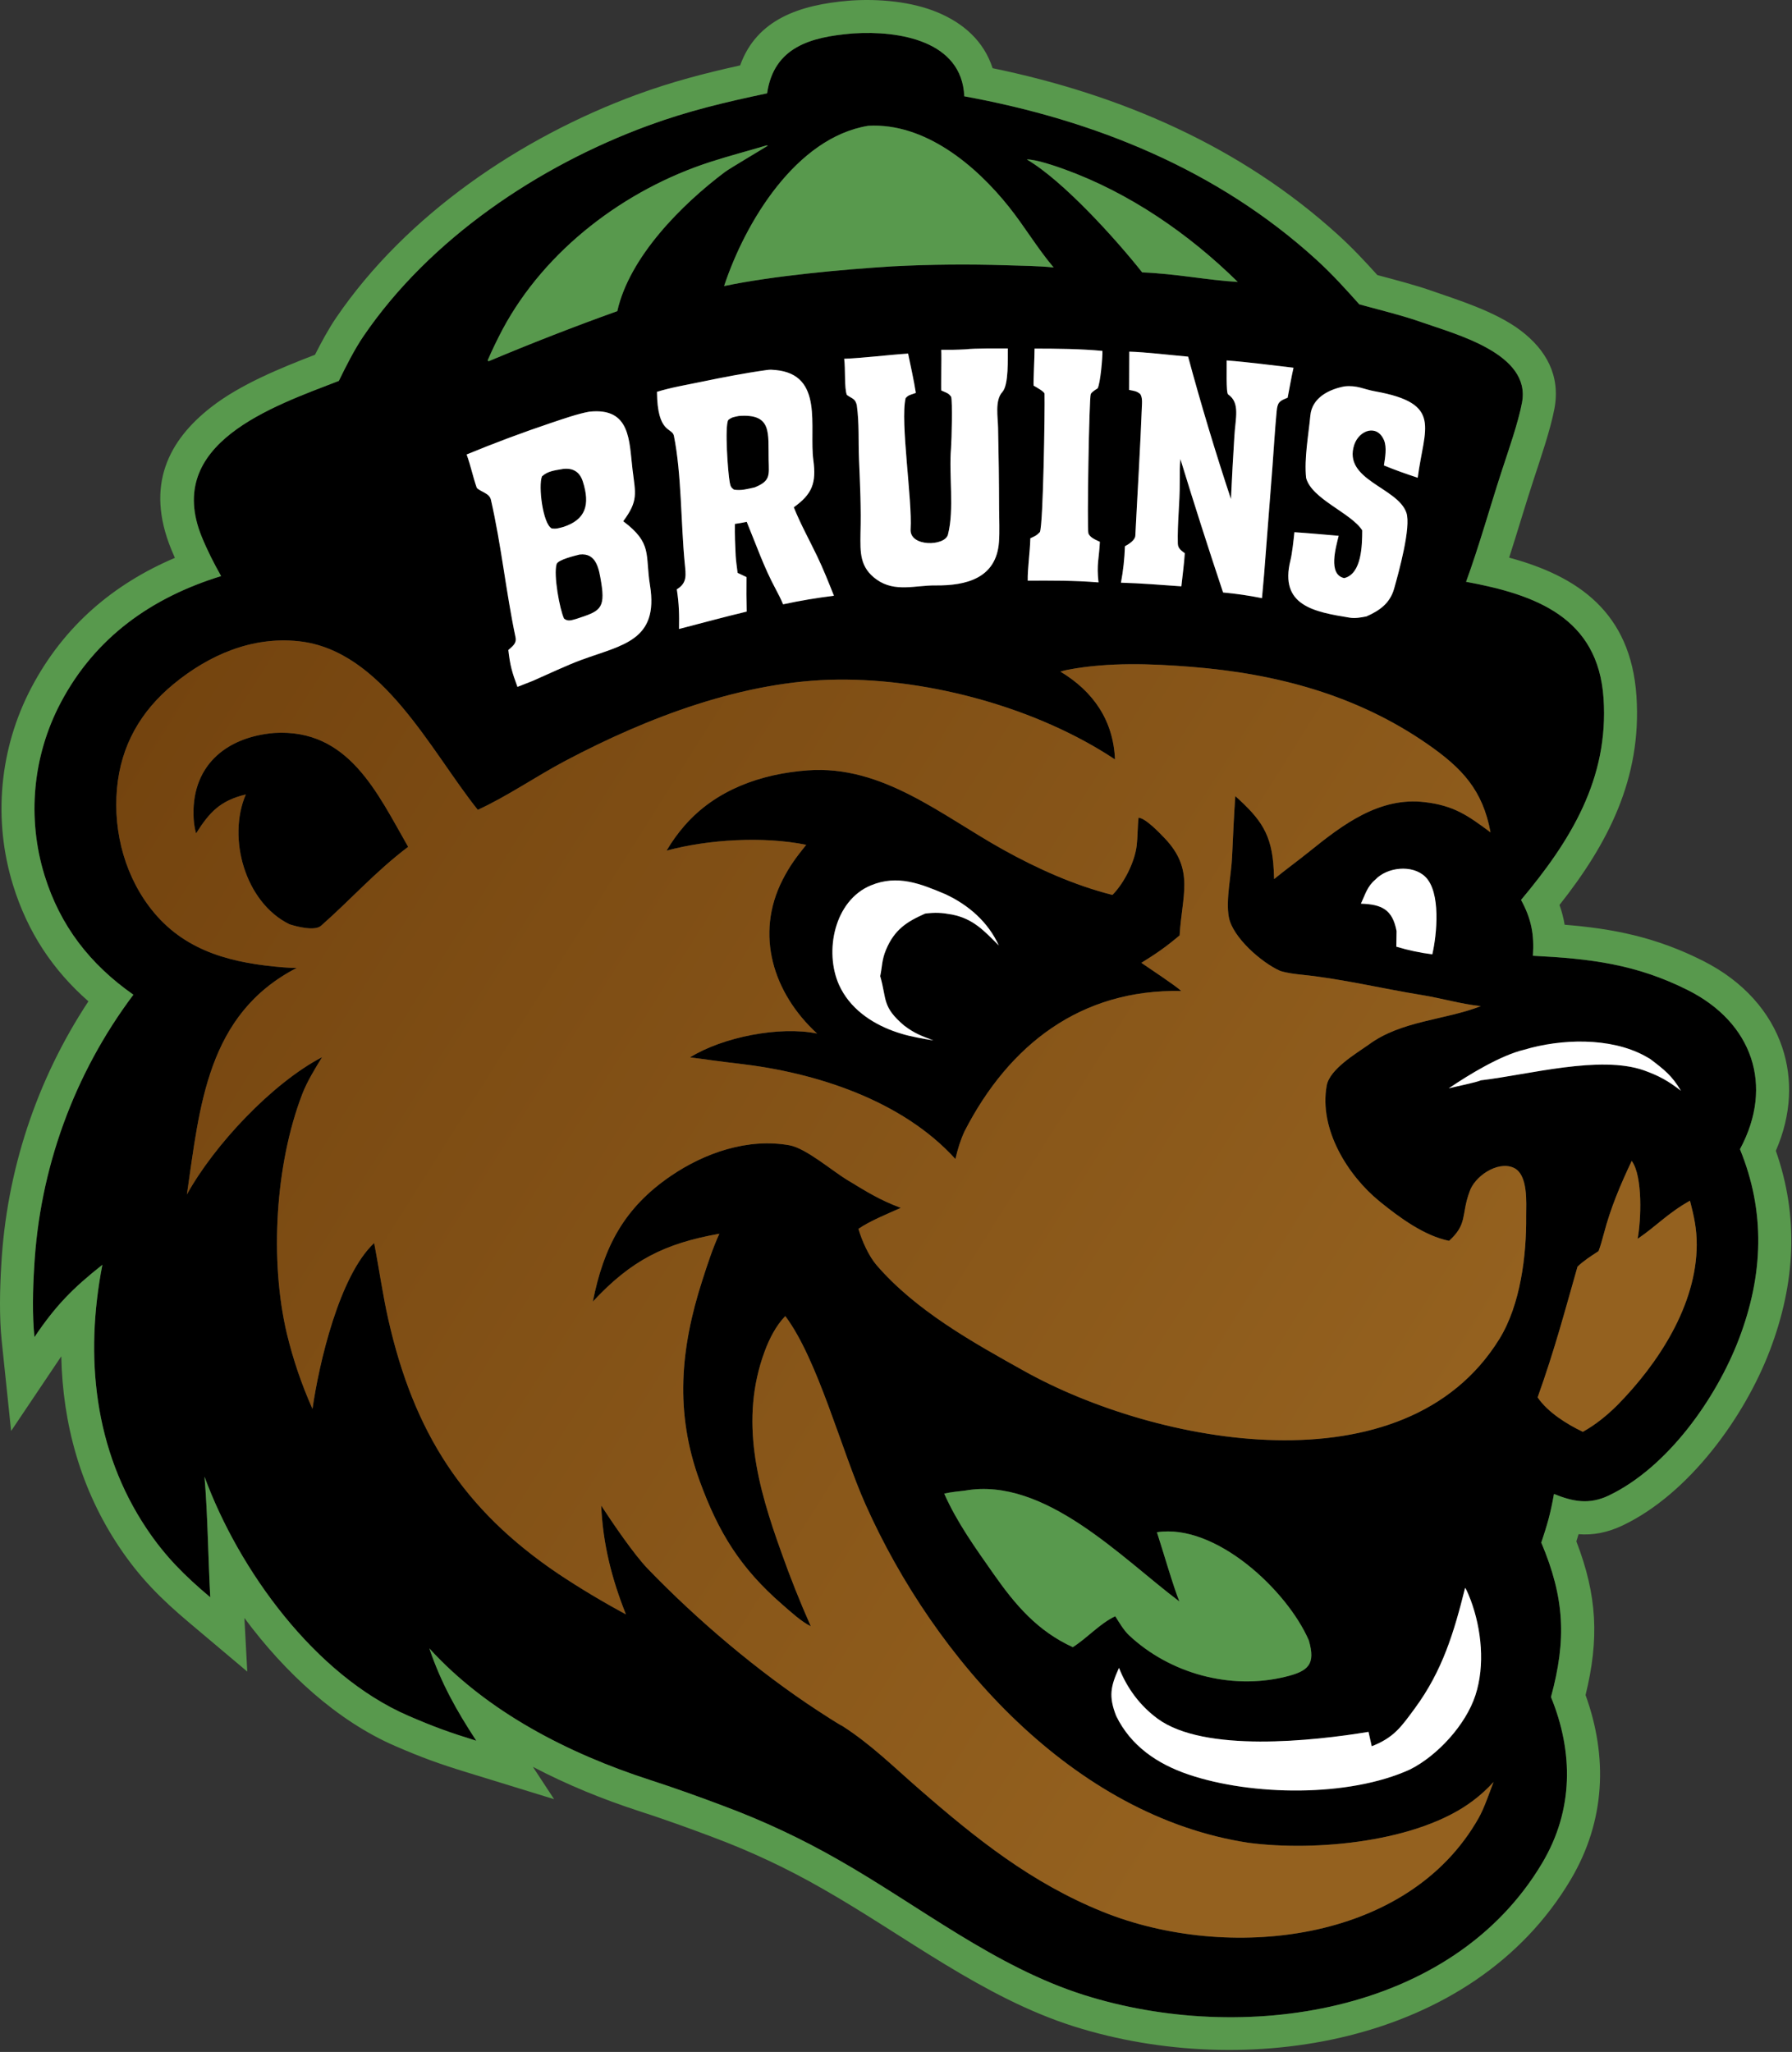 <?xml version="1.0" encoding="UTF-8" standalone="no"?>
<!DOCTYPE svg PUBLIC "-//W3C//DTD SVG 1.1//EN" "http://www.w3.org/Graphics/SVG/1.1/DTD/svg11.dtd">
<svg width="100%" height="100%" viewBox="0 0 815 933" version="1.1" xmlns="http://www.w3.org/2000/svg" xmlns:xlink="http://www.w3.org/1999/xlink" xml:space="preserve" xmlns:serif="http://www.serif.com/" style="fill-rule:evenodd;clip-rule:evenodd;stroke-linejoin:round;stroke-miterlimit:2;">
    <rect x="0" y="0" width="815" height="933" fill="#333333" stroke="none"/>
    <g transform="matrix(1,0,0,1,-96.469,-43.947)">
        <path d="M483.807,59.211C484.174,59.179 484.542,59.151 484.909,59.128C505.062,57.869 533.947,62.32 535.023,87.731C594.149,98.524 650.124,121.04 695.069,161.958C702.318,168.558 708.161,175.05 714.689,182.332C723.852,184.851 734.165,187.331 743.25,190.537C758.756,196.01 792.79,204.783 788.692,226.923C787.046,235.815 782.58,248.568 779.641,257.539C774.14,274.331 769.289,291.931 763.238,308.482C795.02,314.327 823.286,324.733 825.759,361.462C828.225,398.074 810.718,426.326 788.239,453.127C792.922,461.723 794.284,468.845 793.629,478.523C819.473,479.815 840.515,482.264 864.224,494.21C893.269,508.844 903.499,537.358 887.801,566.48C899.466,594.925 898.451,623.572 887.391,652.612C877.046,679.775 854.929,711.105 828.194,723.907C819.288,728.172 811.906,726.746 803.215,723.229C801.651,732.049 800.246,736.958 797.446,745.345C808.098,770.595 808.95,789.448 801.855,815.564C812.071,840.557 812.203,866.896 797.895,890.98C756.637,960.431 660.985,973.591 589.599,951.082C548.941,938.262 514.474,910.411 477.732,889.543C461.091,880.011 443.699,871.855 425.729,865.156C414.61,860.95 403.172,856.863 391.851,853.19C355.043,841.25 318.086,822.399 291.722,793.429C297.059,809.157 304.087,821.71 313.09,835.43C300.947,831.694 293.617,829.039 282.025,824.008C239.816,805.688 205.116,757.94 189.477,715.355C190.911,732.143 191.167,752.959 192.093,770.199C180.549,760.474 171.76,751.814 163.282,739.191C139.154,703.265 134.969,660.563 143.028,619.027C129.558,629.659 121.7,637.68 112.147,651.894C111.115,642.008 111.404,630.263 112.005,620.386C114.398,575.439 130.108,532.22 157.137,496.229C137.477,482.443 123.873,465.025 116.731,441.972C108.676,415.875 111.315,387.648 124.061,363.493C139.765,333.732 165.458,315.605 197.039,305.891C193.776,300.15 190.713,294.113 188.223,288.003C170.869,245.427 220.6,228.739 250.575,217.139C253.687,210.742 257.703,202.787 261.74,196.866C291.979,152.513 341.294,119.438 391.15,101.091C409.416,94.369 426.662,90.327 445.349,86.381C448.425,65.249 465.348,60.789 483.807,59.211ZM479.617,828.753C492.742,837.192 502.811,847.263 514.531,857.432C540.552,880.09 565.704,900.191 598.138,913.261C654.325,935.904 736.636,927.842 768.998,870.495C771.481,866.094 773.853,859.065 775.737,854.195C772.94,857.277 769.859,860.09 766.536,862.596C741.718,881.519 694.8,885.848 664.361,881.846C584.628,869.796 521.451,798.258 490.114,728.023C479.155,703.46 468.376,661.971 453.613,642.347C449.383,646.709 446.353,652.693 444.257,658.352C432.652,689.694 441.043,719.849 451.829,749.778C455.852,761.151 460.32,772.362 465.221,783.385C460.955,781.337 455.991,776.738 452.337,773.568C433.126,756.904 423.214,740.712 414.67,717.298C403.318,686.192 405.872,657.159 415.853,626.191C418.063,619.337 420.59,611.468 423.638,604.905C398.544,609.366 383.449,617.108 366.088,635.758C371.003,611.11 380.115,593.245 401.575,578.62C417.023,568.092 436.651,561.313 455.513,564.689C463.005,566.03 474.803,576.231 481.798,580.456C490.606,585.777 496.215,589.413 506.141,593.152C500.488,595.673 491.788,599.237 486.89,602.692C488.388,607.857 491.512,614.994 495.139,619.196C512.929,639.808 538.556,654.12 562.448,667.425C622.35,700.784 735.282,722.557 778.399,652.736C787.967,637.243 790.762,614.742 790.565,596.853C790.556,590.963 791.63,577.742 784.676,574.826C777.362,571.759 766.889,578.943 764.714,586.083C760.96,596.424 764.017,600.381 755.51,608.141C744.234,605.859 732.952,597.555 724.013,590.3C709.287,578.346 696.25,557.231 699.859,537.516C701.224,530.053 713.173,523.02 718.845,519.006C733.658,507.993 753.476,507.826 769.948,501.428C760.772,500.443 752.17,497.844 743.183,496.388C725.044,493.449 707.04,489.061 688.783,487.161C685.5,486.82 681.839,486.417 678.641,485.377C670.319,481.687 657.052,470.182 655.338,460.943C653.874,453.053 656.513,441.506 656.825,433.38C657.279,424.087 657.615,415.171 658.28,405.914C669.818,416.329 674.932,423.055 675.756,439.373C675.826,440.794 675.886,442.216 675.937,443.639C681.222,439.33 686.798,435.294 691.986,431.111C707.17,418.867 723.852,406.187 744.494,408.67C757.742,410.263 763.932,414.652 774.36,422.409C770.822,403.2 761.472,393.231 745.7,382.283C713.54,359.959 676.879,350.219 638.268,347.159C619.68,345.686 600.936,344.995 582.372,348.421C581.148,348.643 579.94,348.945 578.757,349.326C593.739,358.336 602.832,371.541 603.564,389.252C568.455,365.91 519.654,352.576 477.697,352.951C434.861,353.334 391.088,370.08 353.666,389.839C340.504,396.788 327.153,406.044 313.766,412.162C292.245,385.253 270.337,339.586 232.318,335.502C211.145,333.227 191.554,341.723 175.463,354.944C160.385,367.332 151.421,382.996 149.67,402.568C147.872,422.665 153.624,443.585 166.67,459.082C181.805,477.06 202.916,481.97 225.4,483.786C227.394,483.95 229.393,484.042 231.393,484.062C190.563,505.138 187.339,547.001 181.469,587.068C193.933,564.487 220.248,536.479 242.956,524.615C239.805,529.717 236.098,535.795 233.966,541.329C221.59,573.455 219.061,617.231 226.949,650.397C229.773,662.112 233.667,673.542 238.582,684.544C241.588,663.719 250.809,623.916 266.633,609.137C268.864,620.626 270.557,632.818 273.1,644.019C284.679,695.027 306.899,730.228 350.466,759.596C360.4,766.191 370.634,772.323 381.134,777.974C374.703,761.847 370.646,745.963 369.898,728.513C374.865,736.094 384.706,750.656 391.12,757.294C413.728,780.695 441.143,803.968 468.502,821.838C470.303,823.015 478.013,828.043 479.617,828.753ZM463.856,394.214C497.807,391.731 524.583,414.632 552.623,430.231C568.151,438.869 585.149,446.518 602.404,450.856C607.745,445.462 612.576,435.859 613.449,428.314C613.907,424.354 613.808,419.898 614.272,415.74C617.481,415.922 624.029,422.824 626.229,425.142C639.889,439.528 633.972,451.179 632.962,469.258C626.715,474.511 622.383,477.525 615.554,481.731C619.458,484.46 630.968,491.965 633.699,494.538C588.046,493.602 555.363,518.939 535.131,558.35C533.169,562.627 532.064,566.382 530.987,570.923C506.704,544.177 467.391,531.557 432.39,527.572C425.035,526.735 417.637,525.683 410.295,524.708C425.271,515.437 451.039,510.414 468.065,513.88C448.046,495.473 439.77,468.845 452.32,444.131C455.62,437.633 458.636,433.668 463.134,428.069C443.657,424.112 418.597,425.599 399.635,430.715C401.975,426.711 404.682,422.934 407.722,419.431C421.971,403.006 442.653,395.76 463.856,394.214ZM506.113,513.863C510.776,515.337 516.132,516.189 520.978,517.021C515.283,514.838 512.498,513.892 507.692,510.271C497.549,501.685 499.827,498.365 496.791,487.787C497.745,483.226 497.481,480.416 499.448,475.742C503.293,466.607 508.824,463.065 517.208,459.347C521.921,458.747 524.835,458.931 529.516,459.791C539.203,461.732 544.066,467.214 550.72,473.84C545.883,463.167 536.862,455.319 526.31,450.473C515.075,445.743 504.662,441.499 492.526,446.522C475.911,453.399 471.247,476.571 478.075,491.789C482.806,502.216 492.337,508.925 502.764,512.752C503.87,513.154 504.986,513.525 506.113,513.863ZM221.199,377.21C254.868,375.194 267.848,404.103 282.099,428.995C267.159,440.274 256.321,452.685 242.47,464.891C239.658,467.369 231.585,465.327 228.103,464.191C207.967,454.317 199.737,425.037 208.25,405.187C196.578,407.989 191.771,413.23 185.642,422.887C185.072,420.78 184.709,418.744 184.567,416.572C183.008,392.781 198.676,379.114 221.199,377.21ZM563.448,116.443C579.936,126.069 603.856,152.553 615.944,167.8C631.388,168.401 645.411,171.321 659.406,172.14C637.176,150.256 610.194,131.678 580.753,120.985C576.838,119.563 567.532,116.337 563.448,116.443ZM535.439,202.788C531.811,202.986 528.178,203.056 524.545,202.998C524.757,206.737 524.364,220.191 524.573,221.492L525.257,221.792C527.193,222.66 527.941,222.763 529.063,224.403C529.684,226.613 529.313,243.418 528.987,247.787C527.956,260.005 530.549,275.56 527.593,287.018C526.204,292.404 510.084,292.677 510.618,284.597C511.474,271.643 505.832,235.667 508.339,224.991C509.565,223.6 510.268,223.562 511.999,222.949L512.621,222.725C512.746,222.682 512.871,222.64 512.997,222.597C512.018,216.363 510.714,210.84 509.476,204.712C500.196,205.325 489.355,206.726 480.392,207.074C481.039,211.366 480.38,220.58 481.634,223.526C484.084,225.309 485.383,225.097 486.13,228.11C487.305,236.562 486.787,244.321 487.138,252.699C487.612,263.991 488.158,275.248 487.814,286.534C487.716,295.164 487.4,301.978 495.262,307.531C503.536,313.375 512.858,310.033 521.907,310.131C535.85,310.281 549.632,306.93 550.807,290.324C551.15,285.475 550.88,280.31 550.86,275.376C550.834,263.068 550.679,250.76 550.395,238.455C550.319,233.532 548.859,225.995 552.34,222.183C555.33,218.909 554.734,206.701 554.824,202.376C549.415,202.41 540.645,202.248 535.439,202.788ZM762.796,765.911C757.783,786.019 752.542,803.584 739.958,820.674C733.731,829.129 730.437,834.012 720.33,837.946L718.868,831.398C693.836,835.536 644.109,840.986 622.925,825.387C614.935,819.503 609.006,811.518 605.388,802.292C601.583,810.676 600.588,815.254 604.134,824.218C610.75,837.71 622.642,845.938 637.037,850.809C665.631,860.484 709.772,861.252 737.74,848.501C750.361,842.152 763.126,828.118 767.494,814.741C771.942,801.116 770.258,784.72 765.372,771.565C764.968,770.479 763.45,766.603 762.796,765.911ZM838.57,571.791C833.356,582.82 828.975,593.148 825.88,604.948C825.255,607.329 824.355,610.575 823.481,612.83C819.936,615.147 817.038,616.952 813.926,619.857C807.728,641.596 803.495,657.671 795.787,679.31C800.283,686.033 809.166,691.569 816.345,694.972C822.135,691.755 827.276,687.562 831.98,682.908C850.582,664.05 868.046,637.414 868.143,609.975C868.169,602.649 866.889,596.896 865.072,589.893C854.952,595.544 849.917,601.344 841.26,607.219C842.822,598.995 843.717,578.824 838.57,571.791ZM491.368,101.138C458.597,106.485 435.436,144.859 425.786,174.013C447.976,169.348 479.619,166.472 502.376,165.052C519.626,164.164 536.906,164.001 554.169,164.562C560.821,164.758 569.191,164.853 575.658,165.562C568.071,156.568 562.556,147.076 555.397,138.086C540.208,119.014 517.08,99.718 491.368,101.138ZM445.282,212.178C435.14,213.581 425.212,215.53 415.189,217.599C408.74,218.931 401.494,220.162 395.251,222.108C395.448,241.271 402.171,238.238 402.956,242.101C406.443,259.257 406.131,282.066 407.875,299.981C408.403,305.398 409.117,308.974 404.281,311.906C405.296,318.507 405.41,323.239 405.285,329.939C415.376,327.331 425.969,324.427 436.055,322.034C435.937,316.803 435.909,311.569 435.972,306.337L431.932,304.419C431.643,302.023 431.183,298.977 431.048,296.624C430.8,291.599 430.618,287.229 430.69,282.17C432.423,281.887 434.386,281.615 436.08,281.226C440.356,291.572 443.928,301.957 449.272,311.833C450.379,313.88 451.757,316.582 452.61,318.725C460.259,317.083 467.977,315.783 475.741,314.828C473.362,308.847 470.985,302.852 468.206,297.045C464.594,289.497 460.609,282.374 457.488,274.594C465.911,268.586 467.782,263.509 466.391,253.214C464.361,238.187 471.335,214.33 449.248,212.196C447.759,212.05 446.731,211.968 445.282,212.178ZM432.433,233.091C447.799,231.888 445.767,240.965 446.037,252.958C446.198,260.109 446.952,262.586 439.752,265.541C436.547,266.249 433.457,267.148 430.237,266.552C428.969,265.609 428.712,265.139 428.365,263.325C427.519,258.904 426.011,237.748 427.685,234.909C429.382,233.559 430.233,233.572 432.433,233.091ZM566.983,202.443C567.013,206.027 566.387,217.625 566.559,219.289C567.854,220.037 571.5,222.049 571.523,222.988C571.71,230.52 570.929,282.275 569.418,285.869C567.813,287.546 567.219,287.674 565.059,288.706C564.923,294.844 563.761,302.58 563.875,307.964C575.008,307.933 584.953,307.844 596.069,308.759C595.129,300.281 596.321,298.14 596.697,290.301C594.886,289.402 592.161,288.453 591.463,286.391C590.802,284.44 591.797,224.604 592.55,223.129C593.103,222.046 594.667,221.199 595.66,220.541C596.915,218.328 597.96,206.344 597.851,203.502C588.243,202.57 576.643,202.447 566.983,202.443ZM707.94,219.633C701.154,220.895 693.193,224.653 692.418,232.85C691.575,241.762 689.569,252.309 690.482,261.235C692.998,270.866 710.945,277.161 716.009,285.075C715.971,291.681 715.856,304.868 707.815,306.804C700.272,305.199 704.099,292.636 705.293,287.564C698.669,287.021 691.766,286.35 685.157,285.933C684.839,289.138 684.126,295.664 683.378,298.638C678.149,319.406 694.323,322.176 710.222,324.779C712.758,325.194 715.301,324.748 717.935,324.22C723.893,321.596 728.633,318.255 730.515,311.601C732.55,304.4 738.358,283.497 736.069,277.008C731.991,265.448 707.072,262.211 712.388,246.147C714.661,239.478 722.748,236.683 725.909,244.09C727.26,247.253 726.415,252.201 725.874,255.567C731.461,257.859 735.556,259.276 741.253,261.171C744.179,238.391 752.848,227.423 721.801,221.869C716.671,220.952 713.72,219.02 707.94,219.633ZM610.073,203.835L610.003,221.24C612.243,221.705 613.341,221.703 615.042,223.096C615.862,224.393 615.904,225.99 615.845,227.514C615.08,247.518 613.818,267.547 612.813,287.538C612.71,289.584 609.759,291.441 608.086,292.312C607.913,297.876 607.308,303.418 606.276,308.888C615.295,309.122 624.717,309.914 633.749,310.543C634.292,305.66 634.984,300.376 635.314,295.505C633.797,294.319 632.202,293.366 632.144,291.13C631.901,281.883 633.068,272.601 633.016,263.331C632.997,259.895 633.013,256.029 633.305,252.638C639.522,272.952 645.995,293.187 652.722,313.337C658.661,313.883 664.568,314.744 670.415,315.918L671.38,305.121L675.164,256.383C675.792,247.956 676.289,239.449 677.088,231.036C677.487,226.837 678.275,226.28 682.083,224.791C682.943,220.352 683.777,215.532 684.758,211.151C674.953,210.023 664.134,208.569 654.356,207.837C654.44,210.448 654.008,222.584 655.007,223.27C660.609,227.12 658.311,234.084 657.858,242.303C657.259,251.819 656.742,261.34 656.307,270.865C649.203,249.465 642.704,227.869 636.817,206.104C629.316,205.454 617.186,204.008 610.073,203.835ZM445.175,110.039C436.611,112.592 427.951,114.847 419.46,117.594C380.707,130.132 344.494,157.422 325.071,193.646C322.624,198.267 320.355,202.98 318.267,207.774L318.603,208.208L318.759,208.185C338.037,200.071 357.53,192.48 377.218,185.422C382.714,160.809 406.413,136.999 426.192,122.131C428.269,120.569 445.669,110.281 445.705,110.157L445.175,110.039ZM770.007,535.152C791.723,532.595 824.108,523.596 844.148,530.635C851.182,533.172 855.122,535.412 860.949,539.894C856.863,532.987 853.364,530.309 846.946,525.429C846.13,524.931 845.299,524.457 844.454,524.008C828.685,515.491 806.37,516.246 789.624,521.248C779.049,523.761 764.514,532.56 755.343,538.813C758.056,538.085 767.892,536.106 770.007,535.152ZM535.341,721.699C532.14,722.066 529.04,722.35 525.898,723.07C531.762,736.296 540.142,747.873 548.397,759.655C558.263,773.735 568.33,785.552 584.382,792.889C591.196,788.545 596.551,782.226 603.684,778.832C605.343,781.463 607.599,785.271 609.861,787.398C628.472,804.893 656.016,812.428 680.935,806.385C691.526,803.816 694.909,800.812 691.721,789.8C681.857,767.061 649.331,736.497 622.643,740.636C625.242,748.561 630.086,765.381 632.851,772.106C606.49,752.295 571.618,715.306 535.341,721.699ZM364.457,231.139C359.317,232.032 352.241,234.525 347.174,236.212C334.19,240.574 321.357,245.371 308.695,250.595C310.576,255.781 311.544,260.723 313.298,265.751C315.024,267.611 319.037,268.14 319.73,271.158C324.459,291.75 326.569,312.99 330.924,333.701C331.522,336.542 329.548,337.765 327.655,339.499C328.472,346.634 329.312,349.469 331.801,356.262L338.793,353.518C345.605,350.535 354.344,346.389 361.018,343.942C379.493,337.167 396.153,335.264 392.094,310.109C389.814,295.979 393.334,291.035 379.916,280.948C386.896,271.542 385.47,268.4 384.146,257.488C382.574,244.531 383.415,229.076 364.457,231.139ZM352.767,257.132C357.296,256.699 360.192,258.661 361.544,262.895C364.936,273.522 362.838,280.24 352.625,283.563C350.458,284.102 349.524,284.519 347.373,284.214C343.328,282.071 341.222,264.861 342.964,260.534C345.726,258 349.049,257.814 352.767,257.132ZM360.057,296.084C367.816,295.17 368.893,302.794 369.887,308.735C371.964,321.142 368.901,321.936 358.646,325.33C356.459,325.904 354.868,326.683 353.001,325.231C351.024,321.058 348.137,305.383 349.602,300.468C350.199,298.466 357.677,296.687 360.057,296.084ZM731.624,467.28L731.52,474.39C736.866,476.01 742.34,477.172 747.883,477.864C749.954,468.992 751.928,449.395 744.559,442.474C738.687,436.96 727.393,438.178 721.963,443.9C718.269,447.026 717.438,450.513 715.412,454.832C724.879,455.139 729.763,457.449 731.624,467.28Z"/>
        <path d="M479.617,828.753C478.013,828.043 470.303,823.015 468.502,821.838C441.143,803.968 413.728,780.695 391.12,757.294C384.706,750.656 374.865,736.094 369.898,728.513C370.646,745.963 374.703,761.847 381.134,777.974C370.634,772.323 360.4,766.191 350.466,759.596C306.899,730.228 284.679,695.027 273.1,644.019C270.557,632.818 268.864,620.626 266.633,609.137C250.809,623.916 241.588,663.719 238.582,684.544C233.667,673.542 229.773,662.112 226.949,650.397C219.061,617.231 221.59,573.455 233.966,541.329C236.098,535.795 239.805,529.717 242.956,524.615C220.248,536.479 193.933,564.487 181.469,587.068C187.339,547.001 190.563,505.138 231.393,484.062C229.393,484.042 227.394,483.95 225.4,483.786C202.916,481.97 181.805,477.06 166.67,459.082C153.624,443.585 147.872,422.665 149.67,402.568C151.421,382.996 160.385,367.332 175.463,354.944C191.554,341.723 211.145,333.227 232.318,335.502C270.337,339.586 292.245,385.253 313.766,412.162C327.153,406.044 340.504,396.788 353.666,389.839C391.088,370.08 434.861,353.334 477.697,352.951C519.654,352.576 568.455,365.91 603.564,389.252C602.832,371.541 593.739,358.336 578.757,349.326C579.94,348.945 581.148,348.643 582.372,348.421C600.936,344.995 619.68,345.686 638.268,347.159C676.879,350.219 713.54,359.959 745.7,382.283C761.472,393.231 770.822,403.2 774.36,422.409C763.932,414.652 757.742,410.263 744.494,408.67C723.852,406.187 707.17,418.867 691.986,431.111C686.798,435.294 681.222,439.33 675.937,443.639C675.886,442.216 675.826,440.794 675.756,439.373C674.932,423.055 669.818,416.329 658.28,405.914C657.615,415.171 657.279,424.087 656.825,433.38C656.513,441.506 653.874,453.053 655.338,460.943C657.052,470.182 670.319,481.687 678.641,485.377C681.839,486.417 685.5,486.82 688.783,487.161C707.04,489.061 725.044,493.449 743.183,496.388C752.17,497.844 760.772,500.443 769.948,501.428C753.476,507.826 733.658,507.993 718.845,519.006C713.173,523.02 701.224,530.053 699.859,537.516C696.25,557.231 709.287,578.346 724.013,590.3C732.952,597.555 744.234,605.859 755.51,608.141C764.017,600.381 760.96,596.424 764.714,586.083C766.889,578.943 777.362,571.759 784.676,574.826C791.63,577.742 790.556,590.963 790.565,596.853C790.762,614.742 787.967,637.243 778.399,652.736C735.282,722.557 622.35,700.784 562.448,667.425C538.556,654.12 512.929,639.808 495.139,619.196C491.512,614.994 488.388,607.857 486.89,602.692C491.788,599.237 500.488,595.673 506.141,593.152C496.215,589.413 490.606,585.777 481.798,580.456C474.803,576.231 463.005,566.03 455.513,564.689C436.651,561.313 417.023,568.092 401.575,578.62C380.115,593.245 371.003,611.11 366.088,635.758C383.449,617.108 398.544,609.366 423.638,604.905C420.59,611.468 418.063,619.337 415.853,626.191C405.872,657.159 403.318,686.192 414.67,717.298C423.214,740.712 433.126,756.904 452.337,773.568C455.991,776.738 460.955,781.337 465.221,783.385C460.32,772.362 455.852,761.151 451.829,749.778C441.043,719.849 432.652,689.694 444.257,658.352C446.353,652.693 449.383,646.709 453.613,642.347C468.376,661.971 479.155,703.46 490.114,728.023C521.451,798.258 584.628,869.796 664.361,881.846C694.8,885.848 741.718,881.519 766.536,862.596C769.859,860.09 772.94,857.277 775.737,854.195C773.853,859.065 771.481,866.094 768.998,870.495C736.636,927.842 654.325,935.904 598.138,913.261C565.704,900.191 540.552,880.09 514.531,857.432C502.811,847.263 492.742,837.192 479.617,828.753ZM221.199,377.21C198.676,379.114 183.008,392.781 184.567,416.572C184.709,418.744 185.072,420.78 185.642,422.887C191.771,413.23 196.578,407.989 208.25,405.187C199.737,425.037 207.967,454.317 228.103,464.191C231.585,465.327 239.658,467.369 242.47,464.891C256.321,452.685 267.159,440.274 282.099,428.995C267.848,404.103 254.868,375.194 221.199,377.21ZM463.856,394.214C442.653,395.76 421.971,403.006 407.722,419.431C404.682,422.934 401.975,426.711 399.635,430.715C418.597,425.599 443.657,424.112 463.134,428.069C458.636,433.668 455.62,437.633 452.32,444.131C439.77,468.845 448.046,495.473 468.065,513.88C451.039,510.414 425.271,515.437 410.295,524.708C417.637,525.683 425.035,526.735 432.39,527.572C467.391,531.557 506.704,544.177 530.987,570.923C532.064,566.382 533.169,562.627 535.131,558.35C555.363,518.939 588.046,493.602 633.699,494.538C630.968,491.965 619.458,484.46 615.554,481.731C622.383,477.525 626.715,474.511 632.962,469.258C633.972,451.179 639.889,439.528 626.229,425.142C624.029,422.824 617.481,415.922 614.272,415.74C613.808,419.898 613.907,424.354 613.449,428.314C612.576,435.859 607.745,445.462 602.404,450.856C585.149,446.518 568.151,438.869 552.623,430.231C524.583,414.632 497.807,391.731 463.856,394.214ZM838.57,571.791C843.717,578.824 842.822,598.995 841.26,607.219C849.917,601.344 854.952,595.544 865.072,589.893C866.889,596.896 868.169,602.649 868.143,609.975C868.046,637.414 850.582,664.05 831.98,682.908C827.276,687.562 822.135,691.755 816.345,694.972C809.166,691.569 800.283,686.033 795.787,679.31C803.495,657.671 807.728,641.596 813.926,619.857C817.038,616.952 819.936,615.147 823.481,612.83C824.355,610.575 825.255,607.329 825.88,604.948C828.975,593.148 833.356,582.82 838.57,571.791Z" style="fill:url(#_Linear1);"/>
        <path d="M338.817,847.295L348.473,862.01L308.679,849.767C295.926,845.843 288.228,843.052 276.053,837.768C249.887,826.411 226.237,804.738 207.621,779.631L208.93,803.996L182.429,781.671C169.746,770.987 160.144,761.422 150.83,747.554C133.032,721.053 124.985,691.21 124.335,660.651L101.523,694.593L97.228,653.451C96.117,642.809 96.384,630.17 97.027,619.566C99.321,576.558 113.052,535.035 136.679,499.236C120.526,485.073 109.046,467.854 102.401,446.403L102.398,446.396C93.171,416.5 96.191,384.163 110.795,356.493C125.593,328.443 148.173,309.441 176.01,297.601C175.429,296.293 174.869,294.981 174.333,293.665C162.446,264.506 173.225,244.125 192.416,229.134C205.916,218.589 224.401,211.173 239.729,205.247C242.641,199.499 245.999,193.325 249.346,188.416C281.303,141.544 333.282,106.403 385.97,87.014C401.918,81.145 417.111,77.221 433.078,73.685C440.636,52.689 460.196,46.133 482.542,44.264C483.019,44.223 483.497,44.187 483.974,44.157C496.164,43.395 510.964,44.592 522.91,49.59C534.595,54.479 543.897,62.564 547.911,74.956C606.02,86.949 660.707,110.394 705.167,150.866C711.691,156.806 717.146,162.651 722.885,169.011C731.243,171.25 740.204,173.555 748.242,176.392C758.635,180.06 776.331,185.392 787.954,194.144C799.652,202.951 806.205,214.719 803.441,229.653C801.692,239.102 797.019,252.675 793.896,262.208C790.102,273.79 786.609,285.751 782.829,297.495C813.944,305.912 838.15,322.223 840.725,360.454C843.244,397.87 827.66,427.699 805.724,455.42C806.795,458.411 807.564,461.369 808.064,464.412C830.151,466.197 849.54,470.015 870.973,480.814C889.446,490.121 901.637,504.117 907.012,520.142C911.822,534.481 911.31,550.682 904.12,567.199C914.66,597.18 913.056,627.373 901.409,657.951C889.822,688.373 864.615,723.099 834.672,737.436C827.471,740.885 820.937,742.035 814.396,741.524C814.084,742.587 813.754,743.67 813.4,744.795C822.899,769.442 823.828,789.161 817.58,814.665C827.702,842.644 826.723,871.823 810.791,898.641C766,974.043 662.59,989.825 585.088,965.388C543.428,952.252 507.972,923.968 470.3,902.573L470.276,902.559C454.345,893.433 437.694,885.625 420.456,879.199L420.422,879.186C409.525,875.064 398.317,871.057 387.223,867.458C370.819,862.137 354.411,855.488 338.817,847.295ZM483.807,59.211C465.348,60.789 448.425,65.249 445.349,86.381C426.662,90.327 409.416,94.369 391.15,101.091C341.294,119.438 291.979,152.513 261.74,196.866C257.703,202.787 253.687,210.742 250.575,217.139C220.6,228.739 170.869,245.427 188.223,288.003C190.713,294.113 193.776,300.15 197.039,305.891C165.458,315.605 139.765,333.732 124.061,363.493C111.315,387.648 108.676,415.875 116.731,441.972C123.873,465.025 137.477,482.443 157.137,496.229C130.108,532.22 114.398,575.439 112.005,620.386C111.404,630.263 111.115,642.008 112.147,651.894C121.7,637.68 129.558,629.659 143.028,619.027C134.969,660.563 139.154,703.265 163.282,739.191C171.76,751.814 180.549,760.474 192.093,770.199C191.167,752.959 190.911,732.143 189.477,715.355C205.116,757.94 239.816,805.688 282.025,824.008C293.617,829.039 300.947,831.694 313.09,835.43C304.087,821.71 297.059,809.157 291.722,793.429C318.086,822.399 355.043,841.25 391.851,853.19C403.172,856.863 414.61,860.95 425.729,865.156C443.699,871.855 461.091,880.011 477.732,889.543C514.474,910.411 548.941,938.262 589.599,951.082C660.985,973.591 756.637,960.431 797.895,890.98C812.203,866.896 812.071,840.557 801.855,815.564C808.95,789.448 808.098,770.595 797.446,745.345C800.246,736.958 801.651,732.049 803.215,723.229C811.906,726.746 819.288,728.172 828.194,723.907C854.929,711.105 877.046,679.775 887.391,652.612C898.451,623.572 899.466,594.925 887.801,566.48C903.499,537.358 893.269,508.844 864.224,494.21C840.515,482.264 819.473,479.815 793.629,478.523C794.284,468.845 792.922,461.723 788.239,453.127C810.718,426.326 828.225,398.074 825.759,361.462C823.286,324.733 795.02,314.327 763.238,308.482C769.289,291.931 774.14,274.331 779.641,257.539C782.58,248.568 787.046,235.815 788.692,226.923C792.79,204.783 758.756,196.01 743.25,190.537C734.165,187.331 723.852,184.851 714.689,182.332C708.161,175.05 702.318,168.558 695.069,161.958C650.124,121.04 594.149,98.524 535.023,87.731C533.947,62.32 505.062,57.869 484.909,59.128C484.542,59.151 484.174,59.179 483.807,59.211ZM491.368,101.138C517.08,99.718 540.208,119.014 555.397,138.086C562.556,147.076 568.071,156.568 575.658,165.562C569.191,164.853 560.821,164.758 554.169,164.562C536.906,164.001 519.626,164.164 502.376,165.052C479.619,166.472 447.976,169.348 425.786,174.013C435.436,144.859 458.597,106.485 491.368,101.138ZM535.341,721.699C571.618,715.306 606.49,752.295 632.851,772.106C630.086,765.381 625.242,748.561 622.643,740.636C649.331,736.497 681.857,767.061 691.721,789.8C694.909,800.812 691.526,803.816 680.935,806.385C656.016,812.428 628.472,804.893 609.861,787.398C607.599,785.271 605.343,781.463 603.684,778.832C596.551,782.226 591.196,788.545 584.382,792.889C568.33,785.552 558.263,773.735 548.397,759.655C540.142,747.873 531.762,736.296 525.898,723.07C529.04,722.35 532.14,722.066 535.341,721.699ZM445.175,110.039L445.705,110.157C445.669,110.281 428.269,120.569 426.192,122.131C406.413,136.999 382.714,160.809 377.218,185.422C357.53,192.48 338.037,200.071 318.759,208.185L318.603,208.208L318.267,207.774C320.355,202.98 322.624,198.267 325.071,193.646C344.494,157.422 380.707,130.132 419.46,117.594C427.951,114.847 436.611,112.592 445.175,110.039ZM563.448,116.443C567.532,116.337 576.838,119.563 580.753,120.985C610.194,131.678 637.176,150.256 659.406,172.14C645.411,171.321 631.388,168.401 615.944,167.8C603.856,152.553 579.936,126.069 563.448,116.443Z" style="fill:rgb(88,153,77);"/>
        <path d="M364.457,231.139C383.415,229.076 382.574,244.531 384.146,257.488C385.47,268.4 386.896,271.542 379.916,280.948C393.334,291.035 389.814,295.979 392.094,310.109C396.153,335.264 379.493,337.167 361.018,343.942C354.344,346.389 345.605,350.535 338.793,353.518L331.801,356.262C329.312,349.469 328.472,346.634 327.655,339.499C329.548,337.765 331.522,336.542 330.924,333.701C326.569,312.99 324.459,291.75 319.73,271.158C319.037,268.14 315.024,267.611 313.298,265.751C311.544,260.723 310.576,255.781 308.695,250.595C321.357,245.371 334.19,240.574 347.174,236.212C352.241,234.525 359.317,232.032 364.457,231.139ZM352.767,257.132C349.049,257.814 345.726,258 342.964,260.534C341.222,264.861 343.328,282.071 347.373,284.214C349.524,284.519 350.458,284.102 352.625,283.563C362.838,280.24 364.936,273.522 361.544,262.895C360.192,258.661 357.296,256.699 352.767,257.132ZM360.057,296.084C357.677,296.687 350.199,298.466 349.602,300.468C348.137,305.383 351.024,321.058 353.001,325.231C354.868,326.683 356.459,325.904 358.646,325.33C368.901,321.936 371.964,321.142 369.887,308.735C368.893,302.794 367.816,295.17 360.057,296.084ZM445.282,212.178C446.731,211.968 447.759,212.05 449.248,212.196C471.335,214.33 464.361,238.187 466.391,253.214C467.782,263.509 465.911,268.586 457.488,274.594C460.609,282.374 464.594,289.497 468.206,297.045C470.985,302.852 473.362,308.847 475.741,314.828C467.977,315.783 460.259,317.083 452.61,318.725C451.757,316.582 450.379,313.88 449.272,311.833C443.928,301.957 440.356,291.572 436.08,281.226C434.386,281.615 432.423,281.887 430.69,282.17C430.618,287.229 430.8,291.599 431.048,296.624C431.183,298.977 431.643,302.023 431.932,304.419L435.972,306.337C435.909,311.569 435.937,316.803 436.055,322.034C425.969,324.427 415.376,327.331 405.285,329.939C405.41,323.239 405.296,318.507 404.281,311.906C409.117,308.974 408.403,305.398 407.875,299.981C406.131,282.066 406.443,259.257 402.956,242.101C402.171,238.238 395.448,241.271 395.251,222.108C401.494,220.162 408.74,218.931 415.189,217.599C425.212,215.53 435.14,213.581 445.282,212.178ZM432.433,233.091C430.233,233.572 429.382,233.559 427.685,234.909C426.011,237.748 427.519,258.904 428.365,263.325C428.712,265.139 428.969,265.609 430.237,266.552C433.457,267.148 436.547,266.249 439.752,265.541C446.952,262.586 446.198,260.109 446.037,252.958C445.767,240.965 447.799,231.888 432.433,233.091ZM610.073,203.835C617.186,204.008 629.316,205.454 636.817,206.104C642.704,227.869 649.203,249.465 656.307,270.865C656.742,261.34 657.259,251.819 657.858,242.303C658.311,234.084 660.609,227.12 655.007,223.27C654.008,222.584 654.44,210.448 654.356,207.837C664.134,208.569 674.953,210.023 684.758,211.151C683.777,215.532 682.943,220.352 682.083,224.791C678.275,226.28 677.487,226.837 677.088,231.036C676.289,239.449 675.792,247.956 675.164,256.383L671.38,305.121L670.415,315.918C664.568,314.744 658.661,313.883 652.722,313.337C645.995,293.187 639.522,272.952 633.305,252.638C633.013,256.029 632.997,259.895 633.016,263.331C633.068,272.601 631.901,281.883 632.144,291.13C632.202,293.366 633.797,294.319 635.314,295.505C634.984,300.376 634.292,305.66 633.749,310.543C624.717,309.914 615.295,309.122 606.276,308.888C607.308,303.418 607.913,297.876 608.086,292.312C609.759,291.441 612.71,289.584 612.813,287.538C613.818,267.547 615.08,247.518 615.845,227.514C615.904,225.99 615.862,224.393 615.042,223.096C613.341,221.703 612.243,221.705 610.003,221.24L610.073,203.835ZM535.439,202.788C540.645,202.248 549.415,202.41 554.824,202.376C554.734,206.701 555.33,218.909 552.34,222.183C548.859,225.995 550.319,233.532 550.395,238.455C550.679,250.76 550.834,263.068 550.86,275.376C550.88,280.31 551.15,285.475 550.807,290.324C549.632,306.93 535.85,310.281 521.907,310.131C512.858,310.033 503.536,313.375 495.262,307.531C487.4,301.978 487.716,295.164 487.814,286.534C488.158,275.248 487.612,263.991 487.138,252.699C486.787,244.321 487.305,236.562 486.13,228.11C485.383,225.097 484.084,225.309 481.634,223.526C480.38,220.58 481.039,211.366 480.392,207.074C489.355,206.726 500.196,205.325 509.476,204.712C510.714,210.84 512.018,216.363 512.997,222.597C512.871,222.64 512.746,222.682 512.621,222.725L511.999,222.949C510.268,223.562 509.565,223.6 508.339,224.991C505.832,235.667 511.474,271.643 510.618,284.597C510.084,292.677 526.204,292.404 527.593,287.018C530.549,275.56 527.956,260.005 528.987,247.787C529.313,243.418 529.684,226.613 529.063,224.403C527.941,222.763 527.193,222.66 525.257,221.792L524.573,221.492C524.364,220.191 524.757,206.737 524.545,202.998C528.178,203.056 531.811,202.986 535.439,202.788ZM707.94,219.633C713.72,219.02 716.671,220.952 721.801,221.869C752.848,227.423 744.179,238.391 741.253,261.171C735.556,259.276 731.461,257.859 725.874,255.567C726.415,252.201 727.26,247.253 725.909,244.09C722.748,236.683 714.661,239.478 712.388,246.147C707.072,262.211 731.991,265.448 736.069,277.008C738.358,283.497 732.55,304.4 730.515,311.601C728.633,318.255 723.893,321.596 717.935,324.22C715.301,324.748 712.758,325.194 710.222,324.779C694.323,322.176 678.149,319.406 683.378,298.638C684.126,295.664 684.839,289.138 685.157,285.933C691.766,286.35 698.669,287.021 705.293,287.564C704.099,292.636 700.272,305.199 707.815,306.804C715.856,304.868 715.971,291.681 716.009,285.075C710.945,277.161 692.998,270.866 690.482,261.235C689.569,252.309 691.575,241.762 692.418,232.85C693.193,224.653 701.154,220.895 707.94,219.633ZM566.983,202.443C576.643,202.447 588.243,202.57 597.851,203.502C597.96,206.344 596.915,218.328 595.66,220.541C594.667,221.199 593.103,222.046 592.55,223.129C591.797,224.604 590.802,284.44 591.463,286.391C592.161,288.453 594.886,289.402 596.697,290.301C596.321,298.14 595.129,300.281 596.069,308.759C584.953,307.844 575.008,307.933 563.875,307.964C563.761,302.58 564.923,294.844 565.059,288.706C567.219,287.674 567.813,287.546 569.418,285.869C570.929,282.275 571.71,230.52 571.523,222.988C571.5,222.049 567.854,220.037 566.559,219.289C566.387,217.625 567.013,206.027 566.983,202.443ZM506.113,513.863C504.986,513.525 503.87,513.154 502.764,512.752C492.337,508.925 482.806,502.216 478.075,491.789C471.247,476.571 475.911,453.399 492.526,446.522C504.662,441.499 515.075,445.743 526.31,450.473C536.862,455.319 545.883,463.167 550.72,473.84C544.066,467.214 539.203,461.732 529.516,459.791C524.835,458.931 521.921,458.747 517.208,459.347C508.824,463.065 503.293,466.607 499.448,475.742C497.481,480.416 497.745,483.226 496.791,487.787C499.827,498.365 497.549,501.685 507.692,510.271C512.498,513.892 515.283,514.838 520.978,517.021C516.132,516.189 510.776,515.337 506.113,513.863ZM762.796,765.911C763.45,766.603 764.968,770.479 765.372,771.565C770.258,784.72 771.942,801.116 767.494,814.741C763.126,828.118 750.361,842.152 737.74,848.501C709.772,861.252 665.631,860.484 637.037,850.809C622.642,845.938 610.75,837.71 604.134,824.218C600.588,815.254 601.583,810.676 605.388,802.292C609.006,811.518 614.935,819.503 622.925,825.387C644.109,840.986 693.836,835.536 718.868,831.398L720.33,837.946C730.437,834.012 733.731,829.129 739.958,820.674C752.542,803.584 757.783,786.019 762.796,765.911ZM731.624,467.28C729.763,457.449 724.879,455.139 715.412,454.832C717.438,450.513 718.269,447.026 721.963,443.9C727.393,438.178 738.687,436.96 744.559,442.474C751.928,449.395 749.954,468.992 747.883,477.864C742.34,477.172 736.866,476.01 731.52,474.39L731.624,467.28ZM770.007,535.152C767.892,536.106 758.056,538.085 755.343,538.813C764.514,532.56 779.049,523.761 789.624,521.248C806.37,516.246 828.685,515.491 844.454,524.008C845.299,524.457 846.13,524.931 846.946,525.429C853.364,530.309 856.863,532.987 860.949,539.894C855.122,535.412 851.182,533.172 844.148,530.635C824.108,523.596 791.723,532.595 770.007,535.152Z" style="fill:white;"/>
    </g>
    <defs>
        <linearGradient id="_Linear1" x1="0" y1="0" x2="1" y2="0" gradientUnits="userSpaceOnUse" gradientTransform="matrix(563.293,363.42,-363.42,563.293,183.823,335.85)"><stop offset="0" style="stop-color:rgb(116,68,15);stop-opacity:1"/><stop offset="1" style="stop-color:rgb(148,97,31);stop-opacity:1"/></linearGradient>
    </defs>
</svg>
